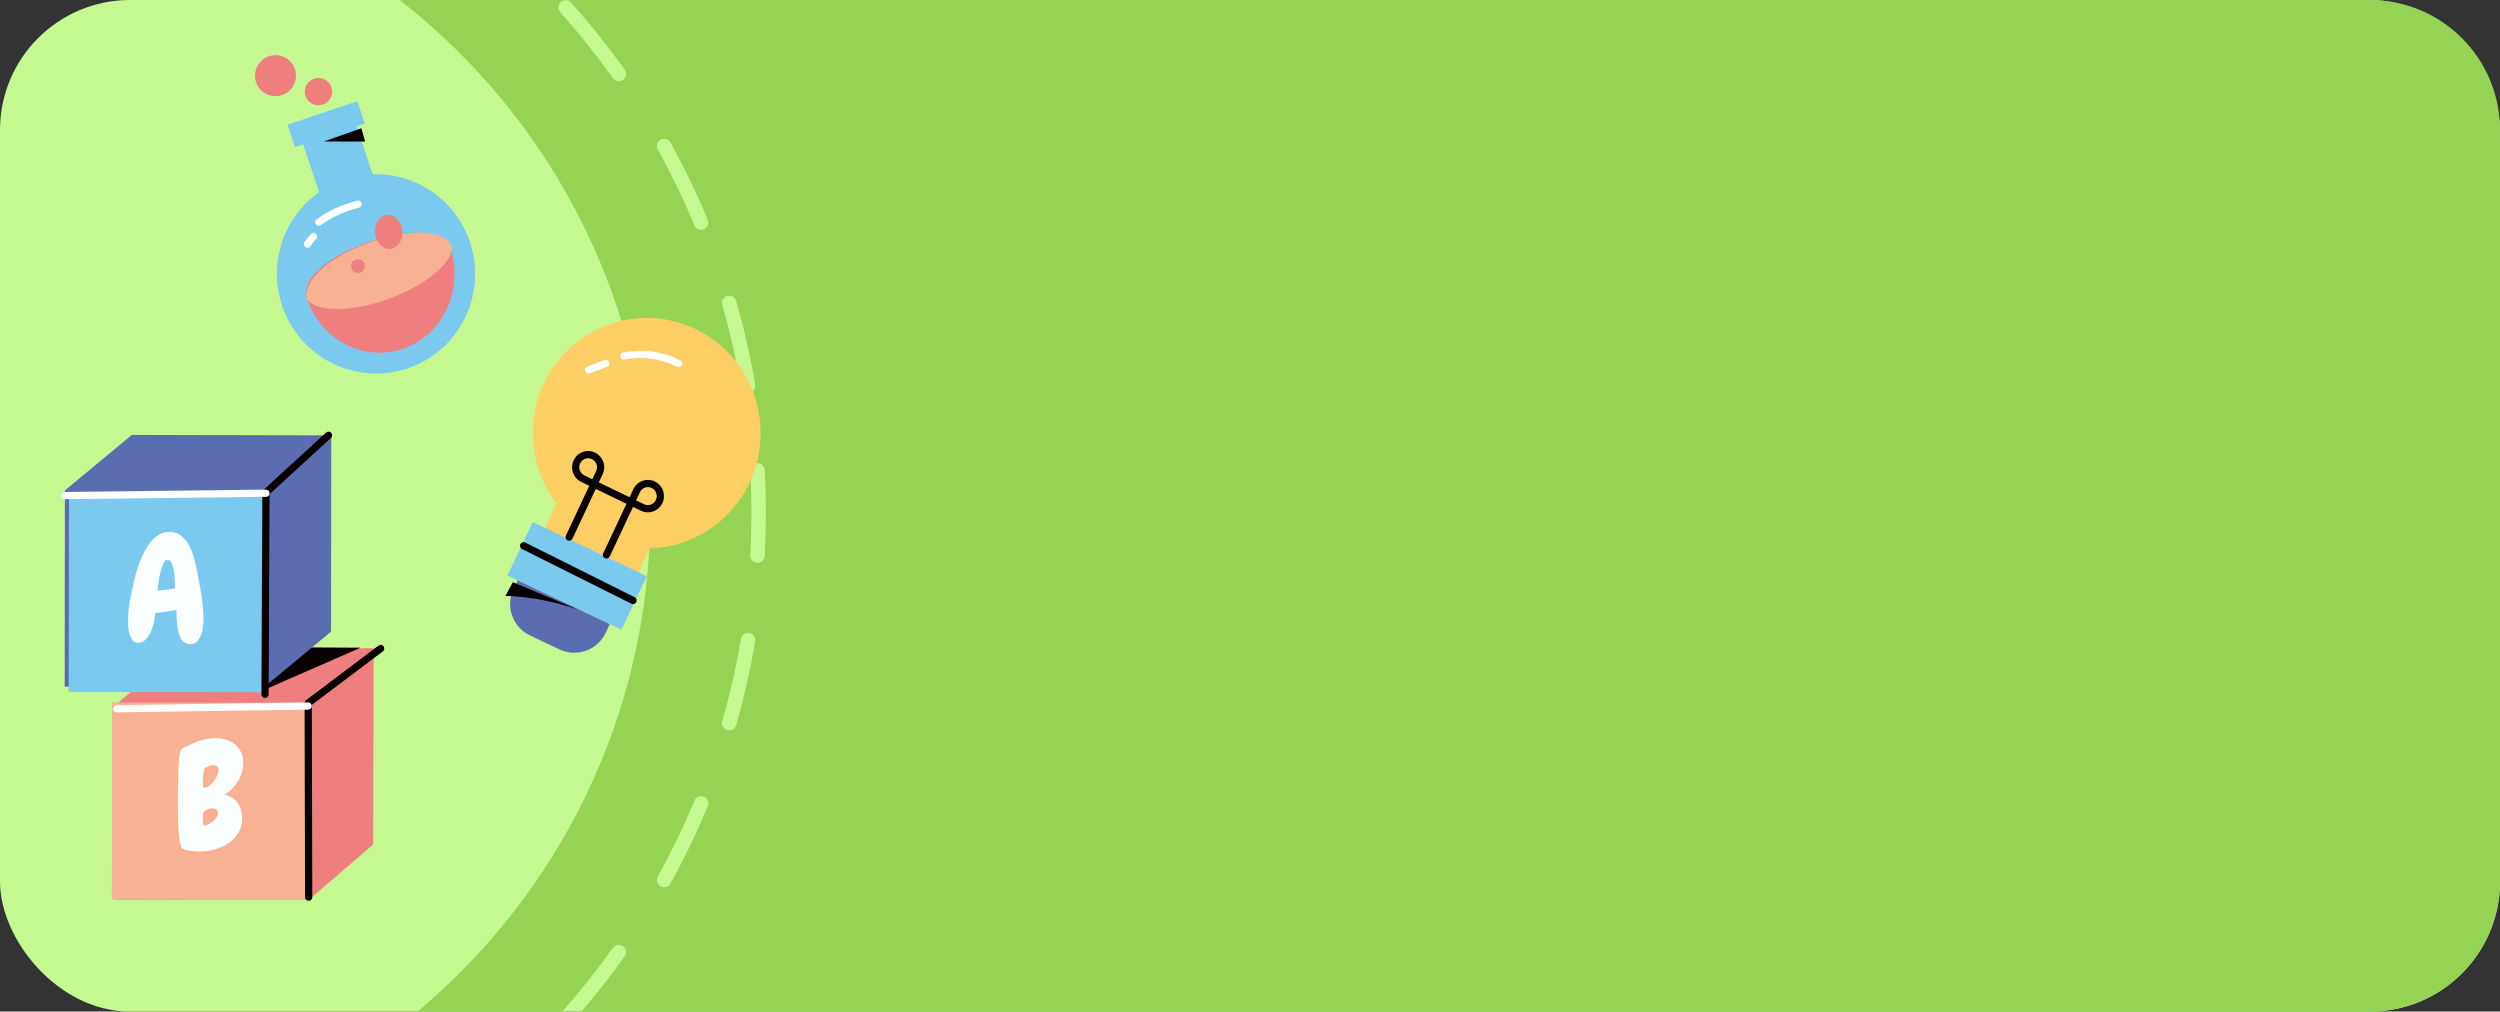 <svg width="346" height="140" viewBox="0 0 346 140" fill="none" xmlns="http://www.w3.org/2000/svg">
<rect x="0" y="0" width="346" height="140" fill="#333333" stroke="none"/>
<rect width="346" height="140" rx="18" fill="#C6F891"/>
<path fill-rule="evenodd" clip-rule="evenodd" d="M57.787 140H77.815C80.306 137.193 82.647 134.251 84.826 131.185C85.146 130.735 85.77 130.63 86.22 130.95C86.67 131.27 86.776 131.894 86.456 132.344C84.576 134.989 82.578 137.543 80.469 140H328C337.941 140 346 131.941 346 122V18C346 8.059 337.941 0 328 0H55.315C76.425 16.47 90 42.15 90 71C90 98.707 77.479 123.491 57.787 140ZM77.627 0.288C78.038 -0.08 78.67 -0.045 79.039 0.367C81.679 3.319 84.156 6.42 86.456 9.656C86.776 10.106 86.67 10.73 86.22 11.05C85.77 11.37 85.146 11.265 84.826 10.815C82.569 7.64 80.138 4.597 77.548 1.7C77.18 1.288 77.215 0.656 77.627 0.288ZM91.431 19.326C91.914 19.059 92.523 19.233 92.79 19.717C94.704 23.172 96.43 26.746 97.956 30.424C98.167 30.934 97.925 31.519 97.415 31.731C96.905 31.942 96.32 31.701 96.108 31.19C94.612 27.582 92.918 24.076 91.041 20.686C90.773 20.202 90.948 19.594 91.431 19.326ZM100.644 40.959C101.175 40.807 101.729 41.113 101.882 41.644C102.97 45.426 103.852 49.294 104.518 53.237C104.61 53.781 104.243 54.297 103.698 54.389C103.153 54.481 102.637 54.114 102.546 53.57C101.893 49.702 101.027 45.907 99.96 42.197C99.807 41.666 100.114 41.112 100.644 40.959ZM104.782 64.111C105.333 64.08 105.805 64.503 105.836 65.054C105.944 67.022 106 69.005 106 71C106 72.995 105.944 74.978 105.836 76.946C105.805 77.497 105.333 77.92 104.782 77.889C104.231 77.859 103.808 77.387 103.839 76.835C103.946 74.904 104 72.958 104 71C104 69.042 103.946 67.096 103.839 65.165C103.808 64.613 104.231 64.141 104.782 64.111ZM103.698 87.611C104.243 87.703 104.61 88.219 104.518 88.763C103.852 92.706 102.97 96.574 101.882 100.356C101.729 100.887 101.175 101.193 100.644 101.041C100.114 100.888 99.807 100.334 99.96 99.803C101.027 96.093 101.893 92.298 102.546 88.43C102.637 87.886 103.153 87.519 103.698 87.611ZM97.415 110.269C97.925 110.481 98.167 111.066 97.956 111.576C96.43 115.254 94.704 118.828 92.79 122.283C92.523 122.767 91.914 122.941 91.431 122.674C90.948 122.406 90.773 121.798 91.041 121.314C92.918 117.924 94.612 114.418 96.108 110.81C96.32 110.3 96.905 110.057 97.415 110.269Z" fill="#95D354"/>
<path d="M75.255 53.111C76.458 50.549 78.314 48.357 80.633 46.761C82.952 45.166 85.649 44.225 88.447 44.036C91.245 43.846 94.042 44.415 96.551 45.683C99.059 46.952 101.188 48.874 102.717 51.251C104.247 53.629 105.122 56.377 105.252 59.21C105.383 62.044 104.764 64.862 103.46 67.374C102.156 69.885 100.213 71.999 97.832 73.498C95.452 74.997 92.719 75.826 89.916 75.901L88.312 79.322L75.429 73.139L77.033 69.718C75.249 67.387 74.138 64.6 73.824 61.669C73.51 58.737 74.006 55.775 75.255 53.111Z" fill="#FDCE64"/>
<path d="M83.824 50.307C82.998 50.625 82.21 50.928 81.469 51.213" stroke="#FBFFFF" stroke-linecap="round" stroke-linejoin="round"/>
<path d="M93.916 50.307C91.56 49.12 88.909 48.758 86.347 49.276" stroke="#FBFFFF" stroke-linecap="round" stroke-linejoin="round"/>
<path d="M73.741 72.261L89.519 79.75L86.011 87.141L70.233 79.652L73.741 72.261Z" fill="#7BC9EF"/>
<path d="M87.609 83.106L72.472 75.537" stroke="#070000" stroke-linecap="round" stroke-linejoin="round"/>
<path d="M84.397 86.38L71.638 80.325L71.064 81.534C70.517 82.687 70.45 84.01 70.878 85.212C71.306 86.414 72.195 87.397 73.348 87.944L77.412 89.874C78.565 90.421 79.888 90.487 81.09 90.059C82.292 89.631 83.275 88.743 83.822 87.59L84.397 86.38Z" fill="#5B6CB1"/>
<path d="M80.039 84.368L70.974 80.583L69.947 82.486C69.947 82.486 74.139 82.386 80.039 84.368Z" fill="#070000"/>
<path d="M78.778 74.338L82.957 65.418C83.103 65.106 83.154 64.757 83.105 64.415C83.055 64.073 82.907 63.754 82.678 63.498C82.45 63.241 82.151 63.06 81.82 62.975C81.49 62.891 81.142 62.908 80.821 63.023C80.499 63.139 80.219 63.349 80.016 63.626C79.812 63.904 79.694 64.236 79.677 64.581C79.66 64.926 79.744 65.268 79.919 65.565C80.094 65.861 80.351 66.099 80.659 66.247L88.926 70.237C89.234 70.386 89.578 70.439 89.916 70.389C90.253 70.34 90.569 70.19 90.822 69.959C91.076 69.728 91.256 69.425 91.34 69.091C91.424 68.756 91.407 68.403 91.294 68.077C91.18 67.752 90.973 67.467 90.7 67.261C90.426 67.054 90.099 66.934 89.758 66.916C89.417 66.898 89.079 66.983 88.786 67.16C88.493 67.337 88.258 67.597 88.112 67.909L83.933 76.799" stroke="#070000" stroke-linecap="round" stroke-linejoin="round"/>
<path d="M25.133 89.689L16.204 97.381L16.134 124.54L42.719 124.562L51.648 116.871L51.718 89.711L25.133 89.689Z" fill="#EF7F7E"/>
<path d="M42.812 97.261L15.518 97.218L15.474 124.512L42.769 124.555L42.812 97.261Z" fill="#F8B193"/>
<path d="M33.666 105.493C33.664 106.437 33.43 107.298 32.964 108.076C32.498 108.841 31.875 109.483 31.095 110.001C31.505 110.084 31.86 110.228 32.161 110.434C32.461 110.625 32.707 110.865 32.898 111.152C33.102 111.44 33.252 111.768 33.347 112.138C33.456 112.493 33.51 112.869 33.51 113.266C33.509 114.045 33.323 114.728 32.953 115.316C32.596 115.889 32.131 116.367 31.556 116.749C30.981 117.117 30.338 117.396 29.627 117.587C28.929 117.763 28.232 117.851 27.535 117.85C27.152 117.849 26.769 117.821 26.387 117.766C26.004 117.711 25.642 117.615 25.3 117.477C25.177 117.436 25.075 117.272 24.993 116.985C24.912 116.684 24.844 116.321 24.79 115.897C24.75 115.474 24.716 115.015 24.689 114.523C24.663 114.031 24.643 113.559 24.63 113.108C24.617 112.657 24.611 112.26 24.611 111.919C24.612 111.577 24.612 111.338 24.613 111.201C24.613 110.722 24.614 110.244 24.615 109.765C24.616 109.273 24.63 108.788 24.658 108.309C24.658 108.186 24.659 107.995 24.659 107.735C24.673 107.475 24.68 107.188 24.681 106.874C24.695 106.546 24.709 106.204 24.724 105.849C24.752 105.493 24.779 105.165 24.807 104.864C24.849 104.55 24.897 104.283 24.952 104.065C25.021 103.846 25.096 103.709 25.178 103.655C25.493 103.45 25.842 103.259 26.225 103.082C26.608 102.892 27.005 102.728 27.415 102.592C27.826 102.456 28.236 102.347 28.646 102.266C29.057 102.184 29.446 102.144 29.816 102.145C30.321 102.145 30.807 102.221 31.271 102.373C31.75 102.51 32.159 102.723 32.501 103.01C32.856 103.298 33.135 103.654 33.34 104.078C33.558 104.488 33.666 104.96 33.666 105.493ZM30.26 106.575C30.26 106.343 30.185 106.172 30.035 106.062C29.898 105.952 29.714 105.897 29.481 105.897C29.29 105.897 29.085 105.937 28.866 106.019C28.661 106.101 28.483 106.21 28.332 106.346C28.291 106.387 28.25 106.503 28.209 106.695C28.181 106.886 28.153 107.105 28.126 107.351C28.111 107.583 28.098 107.809 28.084 108.028C28.083 108.233 28.083 108.369 28.083 108.438C28.083 108.465 28.083 108.513 28.083 108.581C28.082 108.636 28.082 108.698 28.082 108.766C28.096 108.834 28.11 108.896 28.123 108.951C28.137 109.005 28.157 109.033 28.184 109.033C28.417 109.033 28.656 108.951 28.903 108.788C29.149 108.61 29.368 108.399 29.56 108.153C29.765 107.894 29.93 107.62 30.053 107.333C30.191 107.047 30.259 106.794 30.26 106.575ZM30.168 112.502C30.169 112.269 30.087 112.105 29.923 112.009C29.759 111.913 29.575 111.865 29.369 111.865C29.178 111.864 28.973 111.912 28.754 112.007C28.549 112.089 28.378 112.191 28.241 112.314C28.2 112.341 28.165 112.41 28.138 112.519C28.124 112.628 28.11 112.751 28.096 112.888C28.096 113.011 28.089 113.134 28.075 113.257C28.075 113.367 28.075 113.442 28.075 113.483C28.075 113.51 28.075 113.565 28.075 113.647C28.075 113.729 28.074 113.818 28.074 113.913C28.088 113.995 28.101 114.077 28.115 114.16C28.142 114.228 28.169 114.262 28.197 114.262C28.388 114.263 28.6 114.208 28.833 114.099C29.065 113.99 29.277 113.854 29.469 113.69C29.674 113.526 29.839 113.342 29.962 113.137C30.099 112.919 30.168 112.707 30.168 112.502Z" fill="#FBFFFF"/>
<path d="M52.686 89.748L42.654 97.307L42.72 124.165" stroke="#070000" stroke-linecap="round" stroke-linejoin="round"/>
<path d="M36.659 95.43L49.906 89.642L24.013 89.5L16.283 95.315L36.659 95.43Z" fill="#070000"/>
<path d="M18.242 60.195L8.981 67.874L8.954 95.035L36.56 95.096L45.816 87.417L45.848 60.256L18.242 60.195Z" fill="#5B6CB1"/>
<path d="M36.845 68.513L9.551 68.47L9.508 95.765L36.802 95.808L36.845 68.513Z" fill="#7BC9EF"/>
<path d="M28.162 85.835C28.162 86.108 28.134 86.436 28.078 86.819C28.037 87.202 27.947 87.571 27.81 87.926C27.673 88.268 27.488 88.561 27.255 88.807C27.022 89.039 26.714 89.155 26.332 89.154C25.826 89.154 25.443 88.968 25.184 88.599C24.939 88.229 24.762 87.791 24.653 87.285C24.544 86.766 24.477 86.239 24.45 85.706C24.438 85.173 24.424 84.749 24.411 84.434C23.427 84.597 22.456 84.739 21.498 84.861C21.471 85.175 21.409 85.565 21.312 86.029C21.229 86.494 21.092 86.945 20.9 87.382C20.721 87.806 20.482 88.174 20.18 88.488C19.893 88.802 19.537 88.959 19.113 88.958C18.785 88.958 18.525 88.841 18.334 88.609C18.157 88.362 18.021 88.075 17.926 87.747C17.83 87.418 17.769 87.083 17.743 86.741C17.73 86.386 17.723 86.092 17.724 85.859C17.725 85.08 17.788 84.315 17.912 83.563C18.036 82.797 18.181 82.039 18.346 81.287C18.429 80.891 18.539 80.426 18.676 79.893C18.814 79.36 18.979 78.814 19.171 78.253C19.377 77.68 19.61 77.119 19.871 76.573C20.145 76.013 20.454 75.514 20.796 75.077C21.139 74.64 21.529 74.285 21.967 74.013C22.405 73.74 22.89 73.604 23.424 73.605C23.943 73.606 24.394 73.723 24.776 73.956C25.159 74.189 25.493 74.497 25.78 74.88C26.066 75.263 26.305 75.701 26.496 76.194C26.686 76.672 26.843 77.165 26.965 77.671C27.101 78.163 27.209 78.649 27.291 79.128C27.386 79.606 27.467 80.03 27.535 80.399C27.711 81.288 27.86 82.191 27.982 83.107C28.103 84.01 28.163 84.919 28.162 85.835ZM24.212 80.845C24.212 80.681 24.199 80.415 24.172 80.046C24.159 79.663 24.119 79.287 24.051 78.917C23.983 78.534 23.874 78.199 23.724 77.912C23.588 77.611 23.397 77.46 23.151 77.46C23.014 77.46 22.884 77.555 22.761 77.746C22.637 77.924 22.528 78.156 22.431 78.443C22.335 78.716 22.246 79.024 22.163 79.366C22.095 79.707 22.032 80.035 21.977 80.35C21.922 80.664 21.881 80.951 21.853 81.211C21.825 81.457 21.804 81.635 21.791 81.744C22.611 81.677 23.418 81.576 24.211 81.44L24.212 80.845Z" fill="#FBFFFF"/>
<path d="M45.462 60.242L36.808 68.171L36.681 96.096" stroke="#070000" stroke-linecap="round" stroke-linejoin="round"/>
<path d="M8.955 68.589L36.806 68.262" stroke="#FBFFFF" stroke-linecap="round" stroke-linejoin="round"/>
<path d="M16.177 98.095L42.638 97.715" stroke="#FBFFFF" stroke-linecap="round" stroke-linejoin="round"/>
<path d="M44.171 26.614L41.952 19.976L40.824 20.357L39.787 17.26L49.455 14.002L50.488 17.099L49.36 17.48L51.579 24.111C54.873 24.004 58.097 25.093 60.662 27.18C63.226 29.267 64.959 32.211 65.543 35.475C66.127 38.739 65.524 42.104 63.843 44.955C62.163 47.805 59.517 49.95 56.391 50.997C53.265 52.044 49.867 51.924 46.819 50.658C43.771 49.391 41.276 47.064 39.792 44.102C38.308 41.139 37.933 37.739 38.736 34.525C39.539 31.31 41.466 28.495 44.165 26.595L44.171 26.614Z" fill="#7BC9EF"/>
<path d="M55.81 48.268C58.447 47.351 60.617 45.373 61.845 42.77C63.073 40.166 63.258 37.148 62.359 34.379C60.488 28.624 40.602 35.522 42.47 41.278C43.373 44.044 45.285 46.334 47.786 47.644C50.287 48.954 53.173 49.178 55.81 48.268Z" fill="#EF7F7E"/>
<path d="M53.67 41.401C48.401 43.287 43.549 43.194 42.415 41.265C41.674 35.409 59.834 28.909 62.568 34.053C62.751 36.322 58.943 39.514 53.67 41.401Z" fill="#F8B193"/>
<path d="M50.011 17.748L44.822 19.578L50.534 19.594L50.011 17.748Z" fill="#070000"/>
<path d="M43.395 32.739C43.069 33.076 42.789 33.424 42.556 33.781" stroke="#FBFFFF" stroke-linecap="round" stroke-linejoin="round"/>
<path d="M49.57 28.263C47.475 28.782 45.591 29.645 44.131 30.756" stroke="#FBFFFF" stroke-linecap="round" stroke-linejoin="round"/>
<path d="M52.003 32.771C52.129 33.219 52.358 33.617 52.66 33.914C52.963 34.21 53.325 34.393 53.701 34.437C54.077 34.482 54.45 34.388 54.772 34.165C55.094 33.943 55.352 33.603 55.511 33.19C55.671 32.776 55.725 32.306 55.668 31.84C55.61 31.375 55.443 30.935 55.188 30.575C54.934 30.216 54.602 29.954 54.236 29.823C53.87 29.691 53.486 29.697 53.133 29.838C52.665 30.025 52.283 30.438 52.072 30.987C51.861 31.536 51.836 32.177 52.003 32.771Z" fill="#EF7F7E"/>
<path d="M48.653 37.14C48.714 37.317 48.826 37.471 48.975 37.584C49.124 37.697 49.303 37.763 49.489 37.774C49.675 37.786 49.861 37.742 50.022 37.648C50.183 37.554 50.313 37.414 50.395 37.247C50.478 37.079 50.508 36.891 50.484 36.706C50.459 36.521 50.381 36.347 50.258 36.206C50.135 36.066 49.973 35.965 49.793 35.917C49.612 35.868 49.422 35.874 49.245 35.933C49.126 35.973 49.017 36.035 48.922 36.118C48.828 36.2 48.751 36.3 48.696 36.413C48.641 36.525 48.609 36.647 48.602 36.772C48.594 36.897 48.612 37.022 48.653 37.14Z" fill="#EF7F7E"/>
<path d="M35.437 11.389C35.618 11.919 35.952 12.383 36.396 12.724C36.841 13.064 37.377 13.266 37.936 13.303C38.495 13.34 39.053 13.211 39.538 12.932C40.024 12.654 40.417 12.237 40.667 11.736C40.917 11.235 41.013 10.671 40.943 10.116C40.872 9.56 40.639 9.038 40.273 8.614C39.906 8.191 39.422 7.885 38.882 7.736C38.342 7.586 37.77 7.6 37.238 7.775C36.52 8.017 35.928 8.533 35.59 9.21C35.253 9.887 35.197 10.671 35.437 11.389Z" fill="#EF7F7E"/>
<path d="M42.282 13.286C42.401 13.641 42.623 13.952 42.92 14.18C43.216 14.408 43.573 14.544 43.947 14.569C44.32 14.594 44.692 14.508 45.017 14.322C45.341 14.136 45.603 13.858 45.769 13.523C45.936 13.188 45.999 12.811 45.951 12.44C45.904 12.069 45.747 11.72 45.501 11.438C45.255 11.156 44.931 10.953 44.57 10.855C44.209 10.757 43.827 10.768 43.473 10.887C43.237 10.967 43.019 11.091 42.831 11.255C42.644 11.418 42.49 11.617 42.38 11.84C42.269 12.063 42.204 12.305 42.187 12.553C42.17 12.801 42.202 13.05 42.282 13.286Z" fill="#EF7F7E"/>
</svg>
